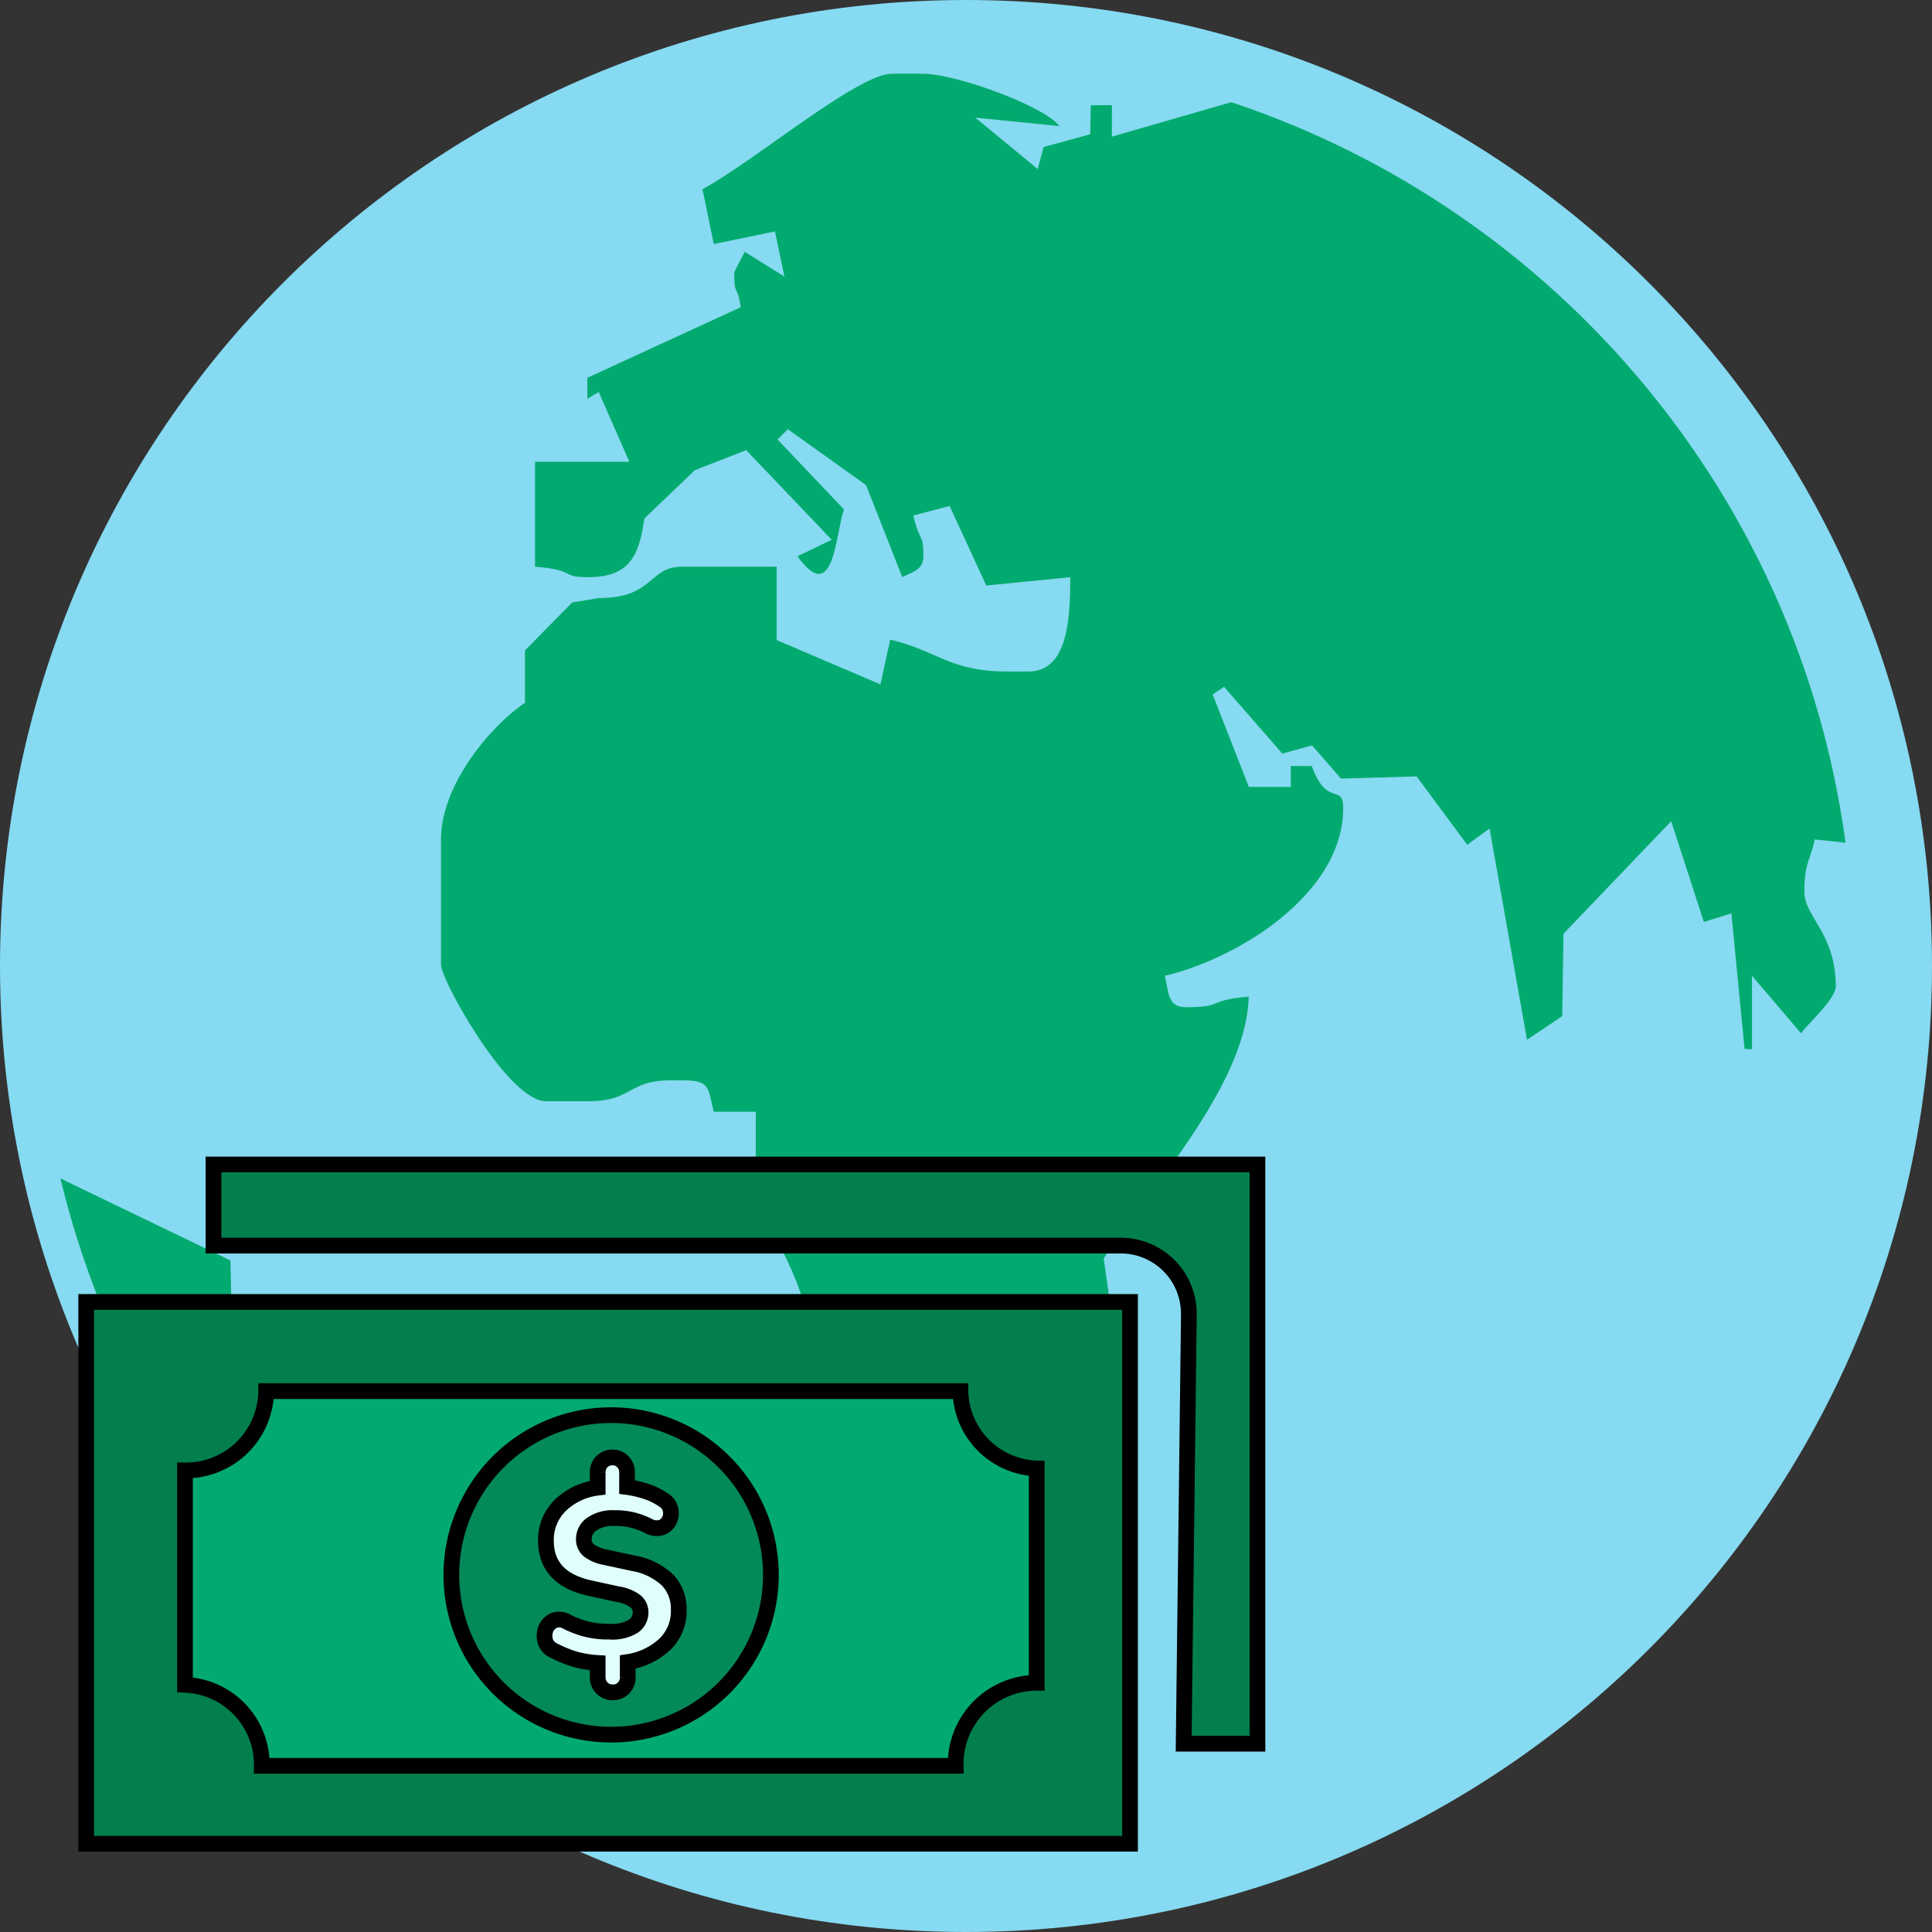 <svg width="122.88" height="122.88" xmlns="http://www.w3.org/2000/svg" xml:space="preserve" version="1.1">

 <rect width="100%" height="100%" fill="#333333" stroke="none"/>

 <g>
  <title>Layer 1</title>
  <g id="svg_1">
   <path id="svg_2" fill="#86DAF1" clip-rule="evenodd" fill-rule="evenodd" d="m61.44,0c33.93,0 61.44,27.51 61.44,61.44c0,33.93 -27.51,61.44 -61.44,61.44c-33.93,0 -61.44,-27.51 -61.44,-61.44c0,-33.93 27.51,-61.44 61.44,-61.44l0,0l0,0z" class="st0"/>
   <path id="svg_3" fill="#03aa6f" clip-rule="evenodd" fill-rule="evenodd" d="m11.76,93.18c-3.62,-5.49 -6.33,-11.64 -7.92,-18.23l10.82,5.22l0.06,3.23c0,1.19 -2.02,3.71 -2.67,4.67l-0.29,5.11l0,0l0,0zm66.55,-86.68c20.62,6.85 36.09,25 39.07,47.1l-1.95,-0.21c-0.35,1.5 -0.67,1.53 -0.67,3.33c0,1.59 2,2.65 2,6c0,0.9 -2.11,2.69 -2.2,3.01l-3.13,-3.67l0,4.67l-0.47,-0.02l-0.84,-8.62l-1.75,0.55l-2.08,-6.41l-6.85,7.16l-0.08,5.24l-2.24,1.5l-2.38,-13.44l-1.42,1.04l-3.22,-4.35l-4.81,0.14l-1.84,-2.11l-1.89,0.52l-3.71,-4.25l-0.72,0.49l2.3,5.88l2.67,0l0,-1.33l1.33,0c0.96,2.66 2,1.08 2,2.67c0,5.55 -6.85,9.63 -11.34,10.67c0.24,1 0.15,2 1.33,2c2.51,0 1.26,-0.44 4,-0.67c-0.13,5.67 -6.5,12.44 -9.22,16.65l1.22,8.69c0.32,1.89 -3.92,3.88 -5.36,6.01l0.69,3.33l-1.95,0.79c-0.34,3.42 -3.66,7.21 -7.39,7.21l-4,0c0,-4.68 -3.34,-11.37 -3.34,-14.68c0,-2.81 1.33,-3.19 1.33,-6.67c0,-3.22 -3.33,-7.83 -3.33,-8.67l0,-5.34l-2.67,0c-0.4,-1.49 -0.15,-2 -2,-2l-0.67,0c-2.91,0 -2.42,1.33 -5.34,1.33l-2.67,0c-2.41,0 -6.67,-7.72 -6.67,-8.67l0,-8c0,-3.45 3.16,-7.21 5.34,-8.67l0,-3.33l3,-3.05l1.67,-0.28c3.58,0 3.15,-2 5.34,-2l6,0l0,4.67l6.6,2.82l0.62,-2.85c2.99,0.7 3.77,2.03 7.45,2.03l1.33,0c2.53,0 2.67,-3.36 2.67,-6l-5.34,0.53l-2.33,-5.06l-2.31,0.61c0.42,1.81 0.64,1.06 0.64,2.59c0,0.9 -0.74,1 -1.34,1.33l-2.31,-5.86l-4.97,-3.55l-0.66,0.65l4.23,4.45c-0.56,1.6 -0.63,6.21 -2.96,2.98l2.18,-1.05l-5.44,-5.7l-3.26,1.27l-3.22,3.08c-0.34,2.48 -1.01,3.73 -3.61,3.73c-1.73,0 -0.69,-0.45 -3.34,-0.67l0,-6.67l6,0l-1.95,-4.44l-0.72,0.44l0,-1.34l9.75,-4.49c-0.18,-1.4 -0.41,-0.65 -0.41,-2.18c0,-0.09 0.65,-1.32 0.67,-1.34l2.52,1.57l-0.6,-2.87l-3.89,0.8l-0.72,-3.49c3.08,-1.62 9.87,-7.34 12.03,-7.34l2,0c2.11,0 7.75,2.08 8.67,3.33l-5.35,-0.54l3.97,3.27l0.38,-1.4l2.96,-0.81l0.04,-1.85l1.34,0l0,2l7.59,-2.19l0,0l0,0z" class="st1"/>
  </g>
  <g stroke="null">

   <title stroke="null">cash</title>
   <path stroke="null" fill-rule="evenodd" fill="#027f4d" d="m13.589,74.064l66.388,0l0,36.84l-4.692,0l0.327,-27.032l0,-0.321a4.328,4.328 0 0 0 -4.322,-4.328l-57.712,0l0,-5.159l0.012,0zm-8.105,8.742l66.388,0l0,34.458l-66.388,0l0,-34.458z" class="cls-1"/>
   <path stroke="null" fill="#03aa6f" fill-rule="evenodd" d="m61.087,88.481a5.02,5.02 0 0 0 4.85,4.916l0,13.634a5.159,5.159 0 0 0 -5.153,5.28l-44.133,0a5.08,5.08 0 0 0 -4.886,-5.153l0,-13.634a5.11,5.11 0 0 0 5.165,-5.044l44.157,0z" class="cls-2"/>
   <path stroke="null" fill-rule="evenodd" fill="#048958" d="m29.903,95.391a10.16,10.16 0 1 1 4.189,13.743a10.154,10.154 0 0 1 -4.189,-13.743z" class="cls-1"/>
   <path stroke="null" fill="#e0fffc" d="m38.96,107.636a0.934,0.934 0 0 1 -0.946,-0.946l0,-0.921a6.723,6.723 0 0 1 -1.613,-0.291a8.075,8.075 0 0 1 -1.176,-0.497a0.976,0.976 0 0 1 -0.546,-0.606a1.212,1.212 0 0 1 0.036,-0.77a1.006,1.006 0 0 1 0.503,-0.533a0.952,0.952 0 0 1 0.837,0.073a6.335,6.335 0 0 0 1.049,0.418a5.644,5.644 0 0 0 1.649,0.212a2.589,2.589 0 0 0 1.534,-0.346a1.049,1.049 0 0 0 0.455,-0.873a0.903,0.903 0 0 0 -0.315,-0.703a2.492,2.492 0 0 0 -1.128,-0.455l-1.722,-0.376q-2.855,-0.606 -2.855,-3.031a3.074,3.074 0 0 1 0.897,-2.231a4.147,4.147 0 0 1 2.395,-1.14l0,-0.982a0.928,0.928 0 0 1 0.267,-0.667a0.921,0.921 0 0 1 0.679,-0.273a0.873,0.873 0 0 1 0.655,0.273a0.928,0.928 0 0 1 0.267,0.667l0,0.94a6.565,6.565 0 0 1 1.212,0.279a4.353,4.353 0 0 1 1.091,0.533a0.982,0.982 0 0 1 0.461,0.606a1.061,1.061 0 0 1 -0.073,0.697a0.867,0.867 0 0 1 -0.509,0.461a1.067,1.067 0 0 1 -0.855,-0.115a5.007,5.007 0 0 0 -0.921,-0.346a4.589,4.589 0 0 0 -1.212,-0.139a2.352,2.352 0 0 0 -1.425,0.376a1.146,1.146 0 0 0 -0.515,0.97a0.897,0.897 0 0 0 0.303,0.697a2.492,2.492 0 0 0 1.073,0.449l1.74,0.376a4.244,4.244 0 0 1 2.207,1.073a2.643,2.643 0 0 1 0.709,1.904a2.904,2.904 0 0 1 -0.897,2.195a4.413,4.413 0 0 1 -2.346,1.115l0,0.982a0.921,0.921 0 0 1 -0.267,0.667a0.879,0.879 0 0 1 -0.655,0.279l-0.042,0z" class="cls-3"/>
  </g>
 </g>
</svg>